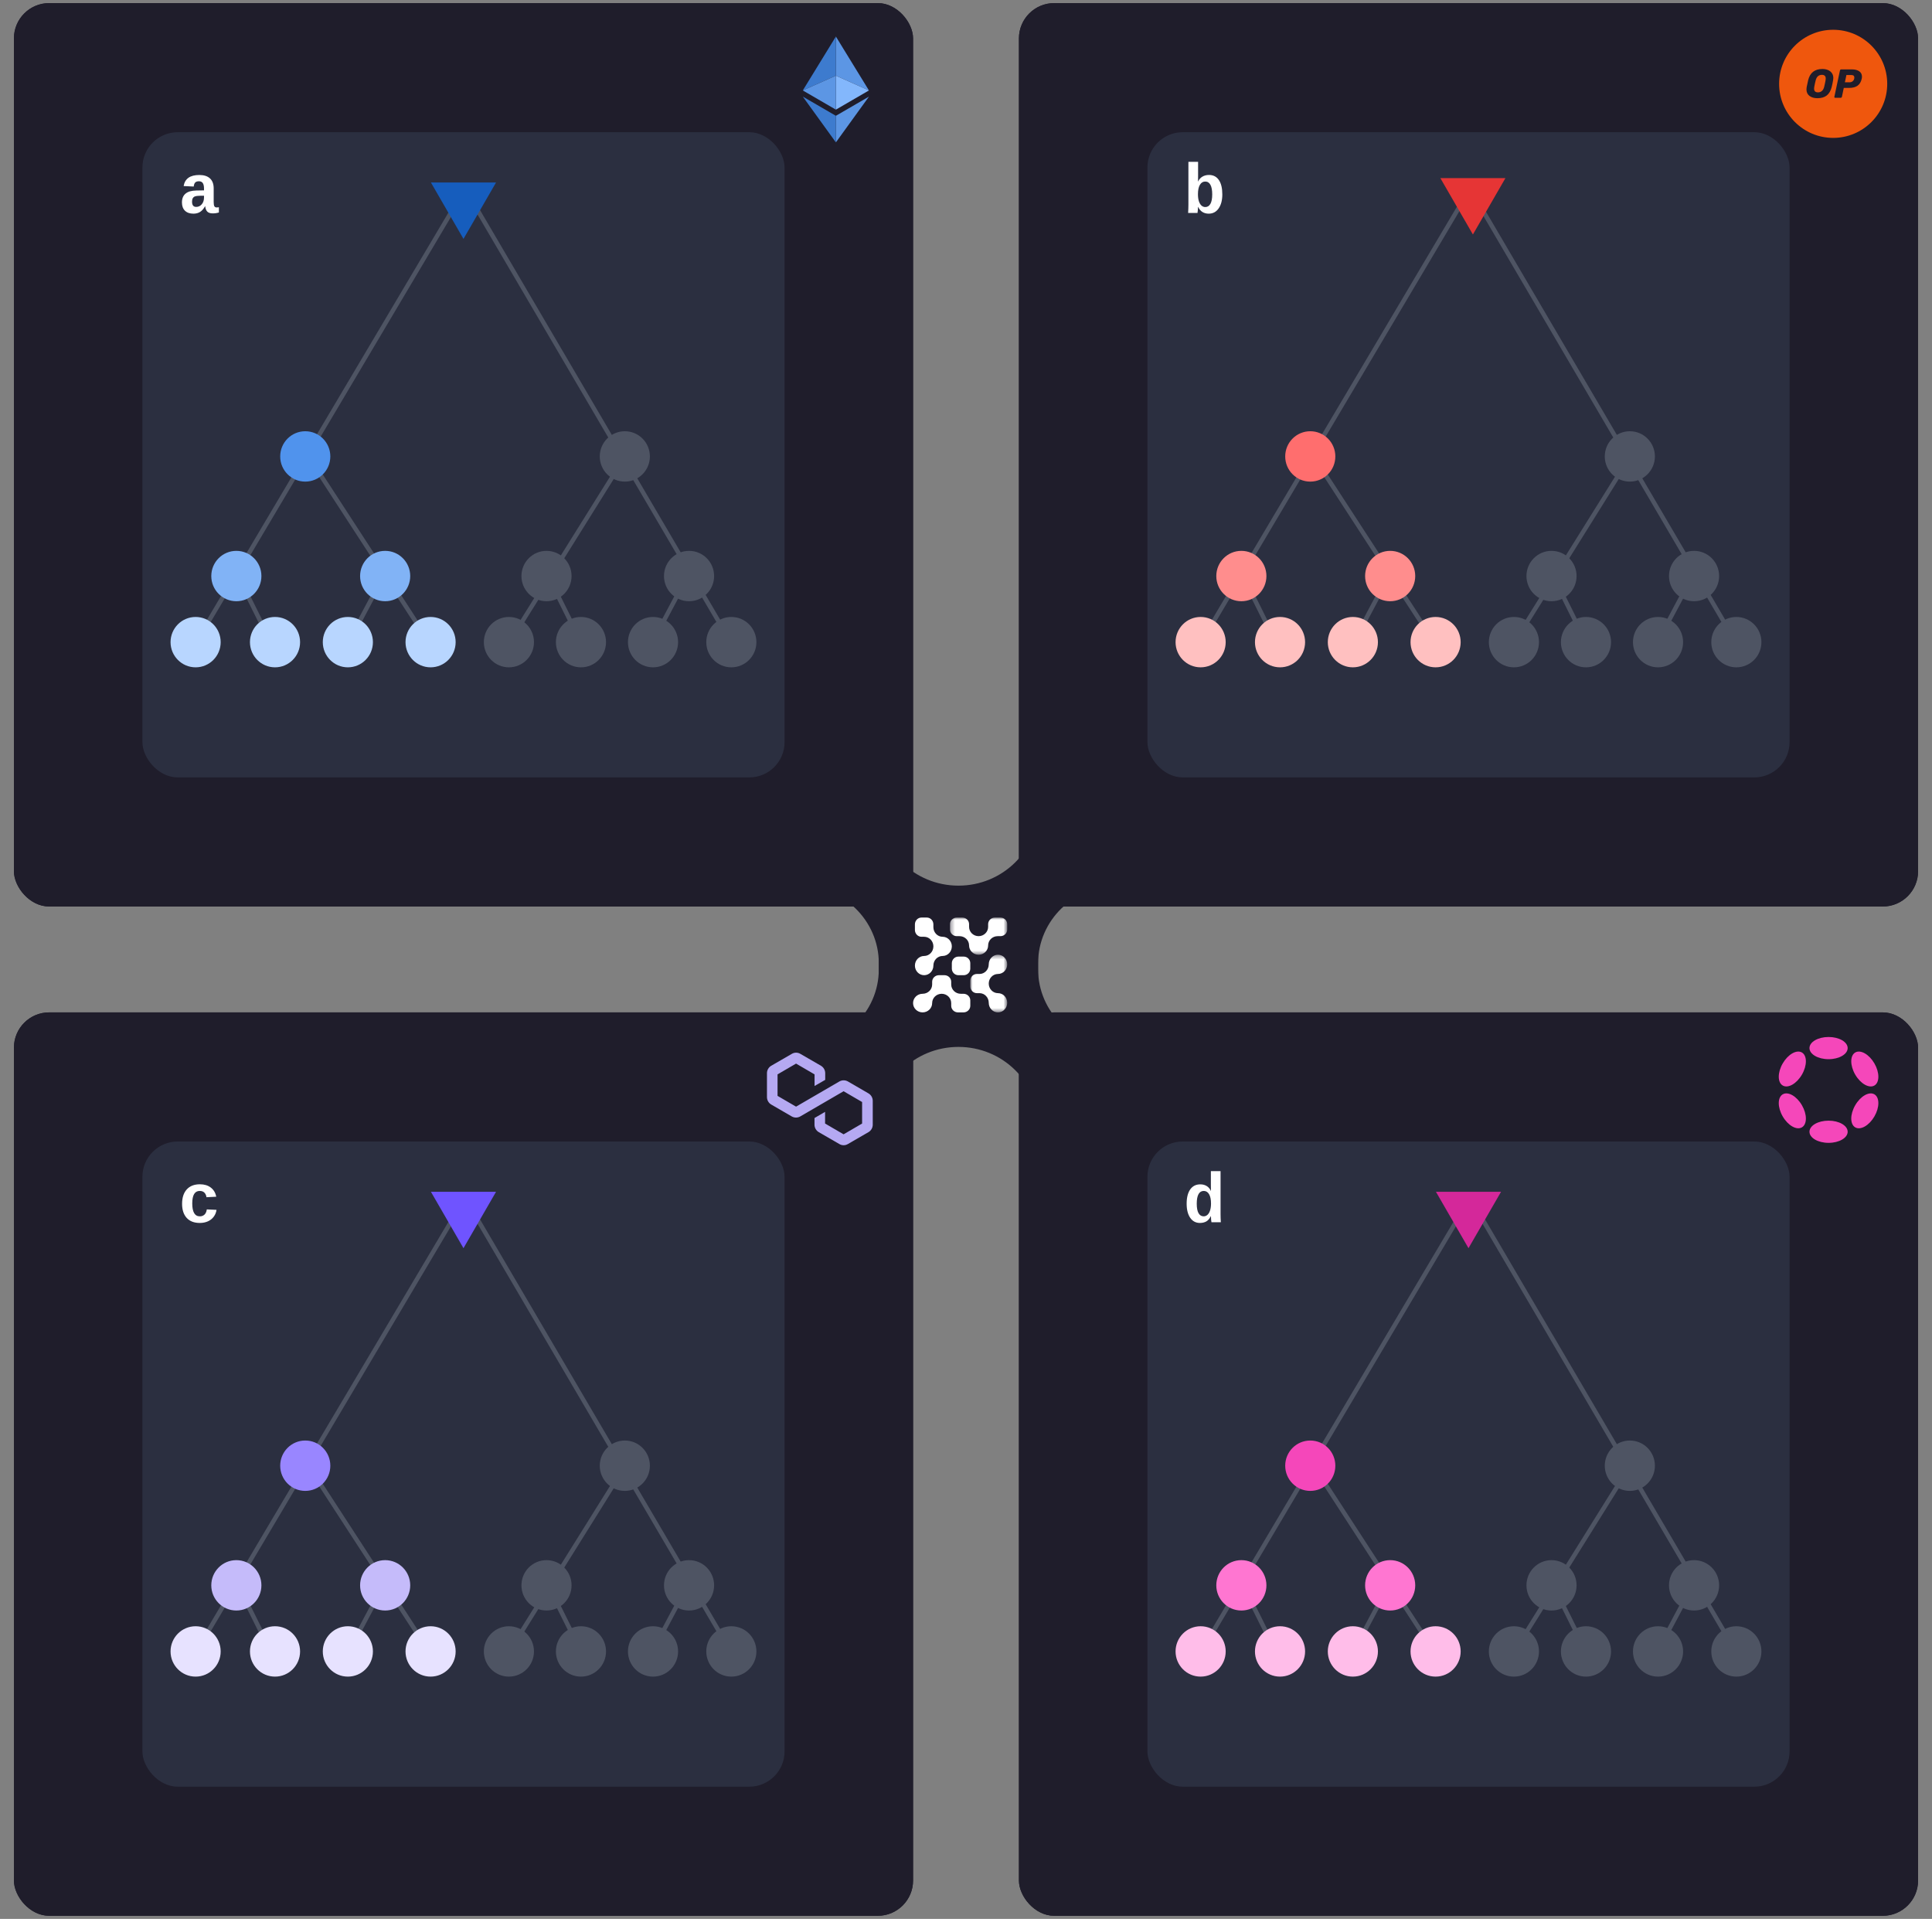 <svg width="438" height="435" viewBox="0 0 438 435" fill="none" xmlns="http://www.w3.org/2000/svg">
  <rect x="0" y="0" width="438" height="435" fill="#808080" stroke="none"/>
  <path fill-rule="evenodd" clip-rule="evenodd"
    d="M271.51 249.819V260.112C271.51 266.957 265.723 272.594 258.704 272.594H248.154C241.13 272.594 235.343 266.957 235.343 260.112V254.992C235.343 245.221 227.252 237.327 217.286 237.327C207.326 237.327 199.235 245.221 199.235 254.992C199.235 264.71 191.139 272.594 181.12 272.594C171.159 272.594 163.068 264.71 163.068 254.992C163.068 245.221 171.159 237.327 181.12 237.327C191.139 237.327 199.235 229.442 199.235 219.724V214.604C199.235 207.702 204.963 202.117 212.035 202.117H222.537C229.615 202.117 235.343 207.702 235.343 214.604V219.724C235.343 229.442 243.439 237.327 253.399 237.327H258.704C265.723 237.327 271.51 242.969 271.51 249.819Z"
    fill="#1F1D2B" />
  <path fill-rule="evenodd" clip-rule="evenodd"
    d="M163.069 188.275L163.069 177.982C163.069 171.138 168.855 165.5 175.874 165.5L186.424 165.5C193.449 165.5 199.235 171.138 199.235 177.982L199.235 183.103C199.235 192.873 207.326 200.768 217.292 200.768C227.252 200.768 235.343 192.873 235.343 183.103C235.343 173.384 243.439 165.5 253.459 165.5C263.419 165.5 271.51 173.384 271.51 183.103C271.51 192.873 263.419 200.768 253.459 200.768C243.439 200.768 235.343 208.652 235.343 218.37L235.343 223.49C235.343 230.392 229.615 235.978 222.543 235.978L212.041 235.978C204.963 235.978 199.235 230.392 199.235 223.49L199.235 218.37C199.235 208.652 191.139 200.768 181.179 200.768L175.874 200.768C168.855 200.768 163.069 195.125 163.069 188.275Z"
    fill="#1F1D2B" />
  <rect x="3.156" y="0.703" width="203.844" height="204.797" rx="8" fill="#1F1D2B" />
  <rect x="32.288" y="29.971" width="145.581" height="146.261" rx="8" fill="#2B2F40" />
  <path d="M97.972 146.639L69.917 103.468" stroke="#4E5463" />
  <path d="M189.5 8.28V17.151L196.998 20.502L189.5 8.28Z" fill="#F7F8F7" />
  <path d="M189.5 8.28L182 20.502L189.5 17.151V8.28Z" fill="white" />
  <path d="M189.5 26.251V32.279L197.003 21.898L189.5 26.251Z" fill="#F7F8F7" />
  <path d="M189.5 32.279V26.25L182 21.898L189.5 32.279Z" fill="white" />
  <path d="M189.5 24.856L196.998 20.502L189.5 17.153V24.856Z" fill="#E2E5EB" />
  <path d="M182 20.502L189.5 24.856V17.153L182 20.502Z" fill="#F7F8F7" />
  <path d="M61.75 146.283L53.582 129.87" stroke="#4E5463" />
  <path d="M78.442 146.639L86.61 131.297" stroke="#4E5463" />
  <path d="M43.638 146.996L105.43 42.814L166.512 146.996" stroke="#4E5463" />
  <ellipse cx="69.206" cy="103.468" rx="5.682" ry="5.709" fill="#5093ED" />
  <ellipse cx="141.654" cy="103.468" rx="5.682" ry="5.709" fill="#4E5463" />
  <ellipse cx="53.582" cy="130.584" rx="5.682" ry="5.709" fill="#81B3F6" />
  <ellipse cx="87.318" cy="130.584" rx="5.682" ry="5.709" fill="#81B3F6" />
  <ellipse cx="123.897" cy="130.584" rx="5.682" ry="5.709" fill="#4E5463" />
  <ellipse cx="156.214" cy="130.584" rx="5.682" ry="5.709" fill="#4E5463" />
  <ellipse cx="44.348" cy="145.569" rx="5.682" ry="5.709" fill="#B8D6FF" />
  <ellipse cx="62.348" cy="145.569" rx="5.682" ry="5.709" fill="#B8D6FF" />
  <ellipse cx="78.862" cy="145.569" rx="5.682" ry="5.709" fill="#B8D6FF" />
  <ellipse cx="97.617" cy="145.569" rx="5.682" ry="5.709" fill="#B8D6FF" />
  <ellipse cx="115.374" cy="145.569" rx="5.682" ry="5.709" fill="#4E5463" />
  <ellipse cx="131.709" cy="145.569" rx="5.682" ry="5.709" fill="#4E5463" />
  <ellipse cx="148.045" cy="145.569" rx="5.682" ry="5.709" fill="#4E5463" />
  <ellipse cx="165.801" cy="145.569" rx="5.682" ry="5.709" fill="#4E5463" />
  <path d="M115.02 146.282L141.299 104.181" stroke="#4E5463" />
  <path d="M132.242 146.639L124.074 130.227" stroke="#4E5463" />
  <path d="M147.336 146.639L155.504 131.297" stroke="#4E5463" />
  <path
    d="M43.851 48.436C43.033 48.436 42.395 48.214 41.937 47.772C41.478 47.324 41.249 46.696 41.249 45.889C41.249 45.014 41.52 44.35 42.062 43.897C42.608 43.438 43.423 43.201 44.507 43.186L46.249 43.154V42.725C46.249 42.188 46.158 41.782 45.976 41.506C45.793 41.23 45.499 41.092 45.093 41.092C44.713 41.092 44.431 41.188 44.249 41.381C44.072 41.569 43.963 41.871 43.921 42.287L41.632 42.178C41.913 40.506 43.098 39.67 45.187 39.67C46.239 39.67 47.043 39.928 47.601 40.444C48.163 40.959 48.444 41.717 48.444 42.717V45.779C48.444 46.254 48.496 46.582 48.601 46.764C48.71 46.941 48.89 47.029 49.14 47.029C49.306 47.029 49.468 47.014 49.624 46.983V48.17C49.494 48.201 49.377 48.23 49.273 48.256C49.168 48.282 49.064 48.303 48.96 48.319C48.856 48.334 48.744 48.347 48.624 48.358C48.509 48.368 48.374 48.373 48.218 48.373C47.666 48.373 47.257 48.238 46.991 47.967C46.731 47.696 46.575 47.298 46.523 46.772H46.476C46.148 47.36 45.773 47.785 45.351 48.045C44.934 48.306 44.434 48.436 43.851 48.436ZM46.249 44.365L45.202 44.381C44.733 44.392 44.392 44.441 44.179 44.529C43.97 44.613 43.812 44.751 43.702 44.944C43.593 45.131 43.538 45.389 43.538 45.717C43.538 46.509 43.851 46.904 44.476 46.904C44.981 46.904 45.403 46.707 45.741 46.311C46.08 45.91 46.249 45.404 46.249 44.795V44.365Z"
    fill="white" />
  <rect x="3.156" y="0.703" width="203.844" height="204.797" rx="8" fill="#1F1D2B" />
  <rect x="32.288" y="29.971" width="145.581" height="146.261" rx="8" fill="#2B2F40" />
  <path d="M97.972 146.639L69.917 103.468" stroke="#4E5463" />
  <path d="M189.5 8.28V17.151L196.998 20.502L189.5 8.28Z" fill="#5C96E4" />
  <path d="M189.5 8.28L182 20.502L189.5 17.151V8.28Z" fill="#3D7BCE" />
  <path d="M189.5 26.251V32.279L197.003 21.898L189.5 26.251Z" fill="#5C96E4" />
  <path d="M189.5 32.279V26.25L182 21.898L189.5 32.279Z" fill="#3D7BCE" />
  <path d="M189.5 24.856L196.998 20.502L189.5 17.153V24.856Z" fill="#83B7FC" />
  <path d="M182 20.502L189.5 24.856V17.153L182 20.502Z" fill="#5C96E4" />
  <path d="M61.75 146.283L53.582 129.87" stroke="#4E5463" />
  <path d="M78.442 146.639L86.61 131.297" stroke="#4E5463" />
  <path d="M43.638 146.996L105.43 42.814L166.512 146.996" stroke="#4E5463" />
  <ellipse cx="69.206" cy="103.468" rx="5.682" ry="5.709" fill="#5093ED" />
  <ellipse cx="141.654" cy="103.468" rx="5.682" ry="5.709" fill="#4E5463" />
  <ellipse cx="53.582" cy="130.584" rx="5.682" ry="5.709" fill="#81B3F6" />
  <ellipse cx="87.318" cy="130.584" rx="5.682" ry="5.709" fill="#81B3F6" />
  <ellipse cx="123.897" cy="130.584" rx="5.682" ry="5.709" fill="#4E5463" />
  <ellipse cx="156.214" cy="130.584" rx="5.682" ry="5.709" fill="#4E5463" />
  <ellipse cx="44.348" cy="145.569" rx="5.682" ry="5.709" fill="#B8D6FF" />
  <ellipse cx="62.348" cy="145.569" rx="5.682" ry="5.709" fill="#B8D6FF" />
  <ellipse cx="78.862" cy="145.569" rx="5.682" ry="5.709" fill="#B8D6FF" />
  <ellipse cx="97.617" cy="145.569" rx="5.682" ry="5.709" fill="#B8D6FF" />
  <ellipse cx="115.374" cy="145.569" rx="5.682" ry="5.709" fill="#4E5463" />
  <ellipse cx="131.709" cy="145.569" rx="5.682" ry="5.709" fill="#4E5463" />
  <ellipse cx="148.045" cy="145.569" rx="5.682" ry="5.709" fill="#4E5463" />
  <ellipse cx="165.801" cy="145.569" rx="5.682" ry="5.709" fill="#4E5463" />
  <path d="M115.02 146.282L141.299 104.181" stroke="#4E5463" />
  <path d="M132.242 146.639L124.074 130.227" stroke="#4E5463" />
  <path d="M147.336 146.639L155.504 131.297" stroke="#4E5463" />
  <path
    d="M43.851 48.436C43.033 48.436 42.395 48.214 41.937 47.772C41.478 47.324 41.249 46.696 41.249 45.889C41.249 45.014 41.52 44.35 42.062 43.897C42.608 43.438 43.423 43.201 44.507 43.186L46.249 43.154V42.725C46.249 42.188 46.158 41.782 45.976 41.506C45.793 41.23 45.499 41.092 45.093 41.092C44.713 41.092 44.431 41.188 44.249 41.381C44.072 41.569 43.963 41.871 43.921 42.287L41.632 42.178C41.913 40.506 43.098 39.67 45.187 39.67C46.239 39.67 47.043 39.928 47.601 40.444C48.163 40.959 48.444 41.717 48.444 42.717V45.779C48.444 46.254 48.496 46.582 48.601 46.764C48.71 46.941 48.89 47.029 49.14 47.029C49.306 47.029 49.468 47.014 49.624 46.983V48.17C49.494 48.201 49.377 48.23 49.273 48.256C49.168 48.282 49.064 48.303 48.96 48.319C48.856 48.334 48.744 48.347 48.624 48.358C48.509 48.368 48.374 48.373 48.218 48.373C47.666 48.373 47.257 48.238 46.991 47.967C46.731 47.696 46.575 47.298 46.523 46.772H46.476C46.148 47.36 45.773 47.785 45.351 48.045C44.934 48.306 44.434 48.436 43.851 48.436ZM46.249 44.365L45.202 44.381C44.733 44.392 44.392 44.441 44.179 44.529C43.97 44.613 43.812 44.751 43.702 44.944C43.593 45.131 43.538 45.389 43.538 45.717C43.538 46.509 43.851 46.904 44.476 46.904C44.981 46.904 45.403 46.707 45.741 46.311C46.08 45.91 46.249 45.404 46.249 44.795V44.365Z"
    fill="white" />
  <path d="M105.075 54.156L97.696 41.375L112.454 41.375L105.075 54.156Z" fill="#165DBD" />
  <rect x="231.104" y="1.187" width="203.74" height="203.529" rx="8" fill="white" />
  <rect x="231" y="0.703" width="203.844" height="204.797" rx="8" fill="#1F1D2B" />
  <rect x="260.131" y="29.971" width="145.581" height="146.261" rx="8" fill="#2B2F40" />
  <path d="M325.816 154.686L297.761 111.515" stroke="#4E5463" />
  <path d="M417.343 16.326V25.198L424.842 28.549L417.343 16.326Z" fill="#F7F8F7" />
  <path d="M417.343 16.326L409.844 28.549L417.343 25.198V16.326Z" fill="white" />
  <path d="M417.343 34.298V40.326L424.847 29.945L417.343 34.298Z" fill="#F7F8F7" />
  <path d="M417.343 40.326V34.297L409.844 29.945L417.343 40.326Z" fill="white" />
  <path d="M417.343 32.903L424.842 28.549L417.343 25.2V32.903Z" fill="#E2E5EB" />
  <path d="M409.844 28.549L417.343 32.903V25.2L409.844 28.549Z" fill="#F7F8F7" />
  <path d="M289.594 154.329L281.426 137.917" stroke="#4E5463" />
  <path d="M306.286 154.686L314.454 139.344" stroke="#4E5463" />
  <path d="M271.481 155.043L333.274 50.86L394.356 155.043" stroke="#4E5463" />
  <ellipse cx="297.05" cy="111.515" rx="5.682" ry="5.709" fill="#FF6E6E" />
  <ellipse cx="369.498" cy="111.515" rx="5.682" ry="5.709" fill="#4E5463" />
  <ellipse cx="281.426" cy="138.631" rx="5.682" ry="5.709" fill="#FF8D8D" />
  <ellipse cx="315.162" cy="138.631" rx="5.682" ry="5.709" fill="#FF8D8D" />
  <ellipse cx="351.741" cy="138.631" rx="5.682" ry="5.709" fill="#4E5463" />
  <ellipse cx="384.058" cy="138.631" rx="5.682" ry="5.709" fill="#4E5463" />
  <ellipse cx="272.192" cy="153.615" rx="5.682" ry="5.709" fill="#FFC0C0" />
  <ellipse cx="290.192" cy="153.616" rx="5.682" ry="5.709" fill="#FFC0C0" />
  <ellipse cx="306.706" cy="153.616" rx="5.682" ry="5.709" fill="#FFC0C0" />
  <ellipse cx="325.461" cy="153.616" rx="5.682" ry="5.709" fill="#FFC0C0" />
  <ellipse cx="343.218" cy="153.615" rx="5.682" ry="5.709" fill="#4E5463" />
  <ellipse cx="359.553" cy="153.615" rx="5.682" ry="5.709" fill="#4E5463" />
  <ellipse cx="375.889" cy="153.615" rx="5.682" ry="5.709" fill="#4E5463" />
  <ellipse cx="393.645" cy="153.615" rx="5.682" ry="5.709" fill="#4E5463" />
  <path d="M342.863 154.329L369.143 112.228" stroke="#4E5463" />
  <path d="M360.086 154.686L351.918 138.273" stroke="#4E5463" />
  <path d="M375.18 154.686L383.348 139.344" stroke="#4E5463" />
  <path
    d="M271.694 48.436C270.877 48.436 270.239 48.214 269.78 47.772C269.322 47.324 269.093 46.696 269.093 45.889C269.093 45.014 269.364 44.35 269.905 43.897C270.452 43.438 271.267 43.201 272.351 43.186L274.093 43.154V42.725C274.093 42.188 274.002 41.782 273.819 41.506C273.637 41.23 273.343 41.092 272.937 41.092C272.556 41.092 272.275 41.188 272.093 41.381C271.916 41.569 271.806 41.871 271.765 42.287L269.476 42.178C269.757 40.506 270.942 39.67 273.03 39.67C274.082 39.67 274.887 39.928 275.444 40.444C276.007 40.959 276.288 41.717 276.288 42.717V45.779C276.288 46.254 276.34 46.582 276.444 46.764C276.554 46.941 276.733 47.029 276.983 47.029C277.15 47.029 277.312 47.014 277.468 46.983V48.17C277.338 48.201 277.22 48.23 277.116 48.256C277.012 48.282 276.908 48.303 276.804 48.319C276.7 48.334 276.588 48.347 276.468 48.358C276.353 48.368 276.218 48.373 276.062 48.373C275.509 48.373 275.101 48.238 274.835 47.967C274.575 47.696 274.418 47.298 274.366 46.772H274.319C273.991 47.36 273.616 47.785 273.194 48.045C272.778 48.306 272.278 48.436 271.694 48.436ZM274.093 44.365L273.046 44.381C272.577 44.392 272.236 44.441 272.022 44.529C271.814 44.613 271.655 44.751 271.546 44.944C271.437 45.131 271.382 45.389 271.382 45.717C271.382 46.509 271.694 46.904 272.319 46.904C272.825 46.904 273.246 46.707 273.585 46.311C273.924 45.91 274.093 45.404 274.093 44.795V44.365Z"
    fill="white" />
  <rect x="231" y="0.703" width="203.844" height="204.797" rx="8" fill="#1F1D2B" />
  <rect x="260.131" y="29.971" width="145.581" height="146.261" rx="8" fill="#2B2F40" />
  <path fill-rule="evenodd" clip-rule="evenodd"
    d="M415.594 31.26C422.362 31.26 427.849 25.773 427.849 19.005C427.849 12.237 422.362 6.75 415.594 6.75C408.826 6.75 403.339 12.237 403.339 19.005C403.339 25.773 408.826 31.26 415.594 31.26ZM412.022 22.262C411.292 22.262 410.694 22.09 410.228 21.747C409.768 21.398 409.538 20.901 409.538 20.257C409.538 20.122 409.554 19.956 409.584 19.76C409.664 19.319 409.778 18.788 409.925 18.169C410.342 16.483 411.418 15.639 413.153 15.639C413.625 15.639 414.048 15.719 414.422 15.879C414.797 16.032 415.091 16.265 415.306 16.578C415.52 16.884 415.627 17.252 415.627 17.681C415.627 17.81 415.612 17.973 415.581 18.169C415.489 18.715 415.379 19.245 415.25 19.76C415.036 20.6 414.665 21.229 414.137 21.646C413.61 22.057 412.905 22.262 412.022 22.262ZM412.151 20.938C412.494 20.938 412.785 20.836 413.024 20.634C413.27 20.432 413.444 20.122 413.549 19.705C413.69 19.129 413.797 18.626 413.871 18.197C413.895 18.068 413.907 17.936 413.907 17.801C413.907 17.243 413.616 16.964 413.034 16.964C412.69 16.964 412.396 17.065 412.151 17.268C411.911 17.47 411.74 17.78 411.636 18.197C411.525 18.607 411.415 19.11 411.304 19.705C411.28 19.828 411.268 19.956 411.268 20.091C411.268 20.655 411.562 20.938 412.151 20.938ZM415.893 22.106C415.93 22.149 415.982 22.17 416.05 22.17H417.301C417.362 22.17 417.42 22.149 417.475 22.106C417.531 22.063 417.564 22.008 417.577 21.94L418 19.926H419.241C420.045 19.926 420.676 19.757 421.136 19.42C421.602 19.083 421.912 18.561 422.065 17.856C422.102 17.691 422.12 17.531 422.12 17.378C422.12 16.844 421.912 16.437 421.495 16.155C421.084 15.873 420.538 15.732 419.858 15.732H417.411C417.35 15.732 417.291 15.753 417.236 15.796C417.181 15.839 417.147 15.894 417.135 15.961L415.866 21.94C415.854 22.002 415.863 22.057 415.893 22.106ZM419.977 18.445C419.787 18.586 419.563 18.657 419.306 18.657H418.248L418.598 17.01H419.701C419.953 17.01 420.131 17.059 420.235 17.157C420.339 17.249 420.391 17.384 420.391 17.562C420.391 17.642 420.382 17.734 420.364 17.838C420.302 18.102 420.173 18.304 419.977 18.445Z"
    fill="#EF570D" />
  <path d="M325.816 146.639L297.761 103.468" stroke="#4E5463" />
  <path d="M289.594 146.283L281.426 129.87" stroke="#4E5463" />
  <path d="M306.286 146.639L314.454 131.297" stroke="#4E5463" />
  <path d="M271.481 146.996L333.274 42.814L394.356 146.996" stroke="#4E5463" />
  <ellipse cx="297.05" cy="103.468" rx="5.682" ry="5.709" fill="#FF6E6E" />
  <ellipse cx="369.498" cy="103.468" rx="5.682" ry="5.709" fill="#4E5463" />
  <ellipse cx="281.426" cy="130.584" rx="5.682" ry="5.709" fill="#FF8D8D" />
  <ellipse cx="315.162" cy="130.584" rx="5.682" ry="5.709" fill="#FF8D8D" />
  <ellipse cx="351.741" cy="130.584" rx="5.682" ry="5.709" fill="#4E5463" />
  <ellipse cx="384.058" cy="130.584" rx="5.682" ry="5.709" fill="#4E5463" />
  <ellipse cx="272.192" cy="145.569" rx="5.682" ry="5.709" fill="#FFC0C0" />
  <ellipse cx="290.192" cy="145.569" rx="5.682" ry="5.709" fill="#FFC0C0" />
  <ellipse cx="306.706" cy="145.569" rx="5.682" ry="5.709" fill="#FFC0C0" />
  <ellipse cx="325.461" cy="145.569" rx="5.682" ry="5.709" fill="#FFC0C0" />
  <ellipse cx="343.218" cy="145.569" rx="5.682" ry="5.709" fill="#4E5463" />
  <ellipse cx="359.553" cy="145.569" rx="5.682" ry="5.709" fill="#4E5463" />
  <ellipse cx="375.889" cy="145.569" rx="5.682" ry="5.709" fill="#4E5463" />
  <ellipse cx="393.645" cy="145.569" rx="5.682" ry="5.709" fill="#4E5463" />
  <path d="M342.863 146.282L369.143 104.181" stroke="#4E5463" />
  <path d="M360.086 146.639L351.918 130.227" stroke="#4E5463" />
  <path d="M375.18 146.639L383.348 131.297" stroke="#4E5463" />
  <path
    d="M269.358 48.279C269.4 47.571 269.421 46.957 269.421 46.436V36.686H271.616V39.764L271.601 41.154H271.616C271.83 40.681 272.15 40.313 272.577 40.053C273.009 39.793 273.515 39.662 274.093 39.662C275.062 39.662 275.806 40.045 276.327 40.811C276.848 41.576 277.108 42.66 277.108 44.061C277.108 45.384 276.832 46.444 276.28 47.24C275.728 48.037 274.976 48.436 274.022 48.436C273.481 48.436 273.004 48.308 272.593 48.053C272.187 47.793 271.866 47.41 271.632 46.904H271.601C271.601 47.076 271.588 47.316 271.562 47.623C271.541 47.925 271.515 48.144 271.483 48.279H269.358ZM271.585 44.006C271.585 44.631 271.653 45.16 271.788 45.592C271.929 46.024 272.124 46.358 272.374 46.592C272.629 46.821 272.921 46.936 273.249 46.936C273.749 46.936 274.134 46.696 274.405 46.217C274.681 45.738 274.819 45.019 274.819 44.061C274.819 43.108 274.684 42.386 274.413 41.897C274.147 41.402 273.754 41.154 273.233 41.154C272.723 41.154 272.319 41.404 272.022 41.904C271.731 42.404 271.585 43.105 271.585 44.006Z"
    fill="white" />
  <path d="M333.919 53.156L326.54 40.375L341.297 40.375L333.919 53.156Z" fill="#E63535" />
  <rect x="3.156" y="230.134" width="203.74" height="203.529" rx="8" fill="white" />
  <rect x="3.156" y="229.5" width="203.844" height="204.797" rx="8" fill="#1F1D2B" />
  <rect x="32.288" y="258.768" width="145.581" height="146.261" rx="8" fill="#2B2F40" />
  <path d="M97.972 383.483L69.917 340.311" stroke="#4E5463" />
  <path d="M189.5 245.123V253.995L196.998 257.346L189.5 245.123Z" fill="#F7F8F7" />
  <path d="M189.5 245.123L182 257.346L189.5 253.995V245.123Z" fill="white" />
  <path d="M189.5 263.095V269.123L197.003 258.742L189.5 263.095Z" fill="#F7F8F7" />
  <path d="M189.5 269.123V263.094L182 258.742L189.5 269.123Z" fill="white" />
  <path d="M189.5 261.7L196.998 257.346L189.5 253.997V261.7Z" fill="#E2E5EB" />
  <path d="M182 257.346L189.5 261.7V253.997L182 257.346Z" fill="#F7F8F7" />
  <path d="M61.75 383.126L53.582 366.714" stroke="#4E5463" />
  <path d="M78.442 383.483L86.61 368.141" stroke="#4E5463" />
  <path d="M43.638 383.84L105.43 279.657L166.512 383.84" stroke="#4E5463" />
  <ellipse cx="69.206" cy="340.312" rx="5.682" ry="5.709" fill="#9986FF" />
  <ellipse cx="141.654" cy="340.312" rx="5.682" ry="5.709" fill="#4E5463" />
  <ellipse cx="53.582" cy="367.427" rx="5.682" ry="5.709" fill="#C5BBFA" />
  <ellipse cx="87.318" cy="367.427" rx="5.682" ry="5.709" fill="#C5BBFA" />
  <ellipse cx="123.897" cy="367.427" rx="5.682" ry="5.709" fill="#4E5463" />
  <ellipse cx="156.214" cy="367.427" rx="5.682" ry="5.709" fill="#4E5463" />
  <ellipse cx="44.348" cy="382.412" rx="5.682" ry="5.709" fill="#E7E2FF" />
  <ellipse cx="62.348" cy="382.412" rx="5.682" ry="5.709" fill="#E7E2FF" />
  <ellipse cx="78.862" cy="382.412" rx="5.682" ry="5.709" fill="#E7E2FF" />
  <ellipse cx="97.617" cy="382.412" rx="5.682" ry="5.709" fill="#E7E2FF" />
  <ellipse cx="115.374" cy="382.412" rx="5.682" ry="5.709" fill="#4E5463" />
  <ellipse cx="131.709" cy="382.412" rx="5.682" ry="5.709" fill="#4E5463" />
  <ellipse cx="148.045" cy="382.412" rx="5.682" ry="5.709" fill="#4E5463" />
  <ellipse cx="165.801" cy="382.412" rx="5.682" ry="5.709" fill="#4E5463" />
  <path d="M115.02 383.126L141.299 341.025" stroke="#4E5463" />
  <path d="M132.242 383.483L124.074 367.07" stroke="#4E5463" />
  <path d="M147.336 383.483L155.504 368.141" stroke="#4E5463" />
  <path
    d="M43.851 277.233C43.033 277.233 42.395 277.011 41.937 276.569C41.478 276.121 41.249 275.493 41.249 274.686C41.249 273.811 41.52 273.147 42.062 272.694C42.608 272.235 43.423 271.998 44.507 271.983L46.249 271.951V271.522C46.249 270.985 46.158 270.579 45.976 270.303C45.793 270.027 45.499 269.889 45.093 269.889C44.713 269.889 44.431 269.985 44.249 270.178C44.072 270.365 43.963 270.668 43.921 271.084L41.632 270.975C41.913 269.303 43.098 268.467 45.187 268.467C46.239 268.467 47.043 268.725 47.601 269.24C48.163 269.756 48.444 270.514 48.444 271.514V274.576C48.444 275.05 48.496 275.378 48.601 275.561C48.71 275.738 48.89 275.826 49.14 275.826C49.306 275.826 49.468 275.811 49.624 275.78V276.967C49.494 276.998 49.377 277.027 49.273 277.053C49.168 277.079 49.064 277.1 48.96 277.115C48.856 277.131 48.744 277.144 48.624 277.155C48.509 277.165 48.374 277.17 48.218 277.17C47.666 277.17 47.257 277.035 46.991 276.764C46.731 276.493 46.575 276.095 46.523 275.569H46.476C46.148 276.157 45.773 276.582 45.351 276.842C44.934 277.102 44.434 277.233 43.851 277.233ZM46.249 273.162L45.202 273.178C44.733 273.188 44.392 273.238 44.179 273.326C43.97 273.41 43.812 273.548 43.702 273.74C43.593 273.928 43.538 274.186 43.538 274.514C43.538 275.306 43.851 275.701 44.476 275.701C44.981 275.701 45.403 275.503 45.741 275.108C46.08 274.707 46.249 274.201 46.249 273.592V273.162Z"
    fill="white" />
  <rect x="3.156" y="229.5" width="203.844" height="204.797" rx="8" fill="#1F1D2B" />
  <path
    d="M197.859 249.543V254.969C197.857 255.307 197.767 255.64 197.599 255.933C197.431 256.226 197.19 256.471 196.9 256.642L192.216 259.35C191.926 259.523 191.594 259.615 191.256 259.615C190.919 259.615 190.587 259.523 190.297 259.35L185.613 256.642C185.323 256.471 185.082 256.226 184.914 255.933C184.745 255.64 184.656 255.307 184.654 254.969V253.446L187.052 252.049V254.696L191.249 257.141L195.446 254.696V249.819L191.249 247.375L181.417 253.091C181.124 253.256 180.793 253.343 180.457 253.343C180.121 253.343 179.791 253.256 179.498 253.091L174.814 250.372C174.528 250.198 174.292 249.952 174.128 249.66C173.964 249.367 173.877 249.037 173.877 248.701V243.275C173.879 242.936 173.969 242.604 174.137 242.311C174.305 242.017 174.546 241.773 174.837 241.601L179.521 238.894C179.811 238.722 180.142 238.631 180.48 238.631C180.817 238.631 181.148 238.722 181.439 238.894L186.123 241.601C186.413 241.773 186.654 242.017 186.823 242.311C186.991 242.604 187.08 242.936 187.082 243.275V244.797L184.669 246.185V243.553L180.472 241.109L176.276 243.553V248.424L180.472 250.868L190.305 245.153C190.597 244.987 190.928 244.9 191.264 244.9C191.6 244.9 191.93 244.987 192.223 245.153L196.907 247.872C197.196 248.044 197.435 248.289 197.602 248.582C197.769 248.874 197.857 249.206 197.859 249.543Z"
    fill="#B5A9F2" />
  <rect x="32.288" y="258.768" width="145.581" height="146.261" rx="8" fill="#2B2F40" />
  <path d="M97.972 375.436L69.917 332.265" stroke="#4E5463" />
  <path d="M61.75 375.079L53.582 358.667" stroke="#4E5463" />
  <path d="M78.442 375.436L86.61 360.094" stroke="#4E5463" />
  <path d="M43.638 375.793L105.43 271.611L166.512 375.793" stroke="#4E5463" />
  <ellipse cx="69.206" cy="332.265" rx="5.682" ry="5.709" fill="#9986FF" />
  <ellipse cx="141.654" cy="332.265" rx="5.682" ry="5.709" fill="#4E5463" />
  <ellipse cx="53.582" cy="359.381" rx="5.682" ry="5.709" fill="#C5BBFA" />
  <ellipse cx="87.318" cy="359.381" rx="5.682" ry="5.709" fill="#C5BBFA" />
  <ellipse cx="123.897" cy="359.381" rx="5.682" ry="5.709" fill="#4E5463" />
  <ellipse cx="156.214" cy="359.381" rx="5.682" ry="5.709" fill="#4E5463" />
  <ellipse cx="44.348" cy="374.366" rx="5.682" ry="5.709" fill="#E7E2FF" />
  <ellipse cx="62.348" cy="374.366" rx="5.682" ry="5.709" fill="#E7E2FF" />
  <ellipse cx="78.862" cy="374.366" rx="5.682" ry="5.709" fill="#E7E2FF" />
  <ellipse cx="97.617" cy="374.366" rx="5.682" ry="5.709" fill="#E7E2FF" />
  <ellipse cx="115.374" cy="374.366" rx="5.682" ry="5.709" fill="#4E5463" />
  <ellipse cx="131.709" cy="374.366" rx="5.682" ry="5.709" fill="#4E5463" />
  <ellipse cx="148.045" cy="374.366" rx="5.682" ry="5.709" fill="#4E5463" />
  <ellipse cx="165.801" cy="374.366" rx="5.682" ry="5.709" fill="#4E5463" />
  <path d="M115.02 375.079L141.299 332.978" stroke="#4E5463" />
  <path d="M132.242 375.436L124.074 359.024" stroke="#4E5463" />
  <path d="M147.336 375.436L155.504 360.094" stroke="#4E5463" />
  <path
    d="M45.296 277.233C44.015 277.233 43.025 276.852 42.327 276.092C41.629 275.326 41.28 274.261 41.28 272.897C41.28 271.501 41.632 270.415 42.335 269.639C43.038 268.858 44.035 268.467 45.327 268.467C46.322 268.467 47.145 268.717 47.796 269.217C48.447 269.717 48.856 270.407 49.023 271.287L46.812 271.397C46.749 270.964 46.593 270.621 46.343 270.365C46.093 270.105 45.739 269.975 45.28 269.975C44.15 269.975 43.585 270.92 43.585 272.811C43.585 274.759 44.16 275.733 45.312 275.733C45.728 275.733 46.077 275.602 46.358 275.342C46.64 275.076 46.814 274.683 46.882 274.162L49.085 274.264C49.007 274.842 48.798 275.358 48.46 275.811C48.127 276.264 47.687 276.615 47.14 276.865C46.593 277.11 45.978 277.233 45.296 277.233Z"
    fill="white" />
  <path d="M105.075 282.953L97.696 270.172L112.454 270.172L105.075 282.953Z" fill="#6F54FF" />
  <rect x="231" y="229.5" width="203.844" height="204.797" rx="8" fill="#1F1D2B" />
  <rect x="260.131" y="258.768" width="145.581" height="146.261" rx="8" fill="#2B2F40" />
  <path d="M325.816 383.483L297.761 340.311" stroke="#4E5463" />
  <path d="M417.343 245.123V253.995L424.842 257.346L417.343 245.123Z" fill="#F7F8F7" />
  <path d="M417.343 245.123L409.844 257.346L417.343 253.995V245.123Z" fill="white" />
  <path d="M417.343 263.095V269.123L424.847 258.742L417.343 263.095Z" fill="#F7F8F7" />
  <path d="M417.343 269.123V263.094L409.844 258.742L417.343 269.123Z" fill="white" />
  <path d="M417.343 261.7L424.842 257.346L417.343 253.997V261.7Z" fill="#E2E5EB" />
  <path d="M409.844 257.346L417.343 261.7V253.997L409.844 257.346Z" fill="#F7F8F7" />
  <path d="M289.594 383.126L281.426 366.714" stroke="#4E5463" />
  <path d="M306.286 383.483L314.454 368.141" stroke="#4E5463" />
  <path d="M271.481 383.84L333.274 279.657L394.356 383.84" stroke="#4E5463" />
  <ellipse cx="297.05" cy="340.312" rx="5.682" ry="5.709" fill="#F547BA" />
  <ellipse cx="369.498" cy="340.312" rx="5.682" ry="5.709" fill="#4E5463" />
  <ellipse cx="281.426" cy="367.427" rx="5.682" ry="5.709" fill="#FF76D1" />
  <ellipse cx="315.162" cy="367.427" rx="5.682" ry="5.709" fill="#FF76D1" />
  <ellipse cx="351.741" cy="367.427" rx="5.682" ry="5.709" fill="#4E5463" />
  <ellipse cx="384.058" cy="367.427" rx="5.682" ry="5.709" fill="#4E5463" />
  <ellipse cx="272.192" cy="382.412" rx="5.682" ry="5.709" fill="#FFBDE9" />
  <ellipse cx="290.192" cy="382.412" rx="5.682" ry="5.709" fill="#FFBDE9" />
  <ellipse cx="306.706" cy="382.412" rx="5.682" ry="5.709" fill="#FFBDE9" />
  <ellipse cx="325.461" cy="382.412" rx="5.682" ry="5.709" fill="#FFBDE9" />
  <ellipse cx="343.218" cy="382.412" rx="5.682" ry="5.709" fill="#4E5463" />
  <ellipse cx="359.553" cy="382.412" rx="5.682" ry="5.709" fill="#4E5463" />
  <ellipse cx="375.889" cy="382.412" rx="5.682" ry="5.709" fill="#4E5463" />
  <ellipse cx="393.645" cy="382.412" rx="5.682" ry="5.709" fill="#4E5463" />
  <path d="M342.863 383.126L369.143 341.025" stroke="#4E5463" />
  <path d="M360.086 383.483L351.918 367.07" stroke="#4E5463" />
  <path d="M375.18 383.483L383.348 368.141" stroke="#4E5463" />
  <path
    d="M271.694 277.233C270.877 277.233 270.239 277.011 269.78 276.569C269.322 276.121 269.093 275.493 269.093 274.686C269.093 273.811 269.364 273.147 269.905 272.694C270.452 272.235 271.267 271.998 272.351 271.983L274.093 271.951V271.522C274.093 270.985 274.002 270.579 273.819 270.303C273.637 270.027 273.343 269.889 272.937 269.889C272.556 269.889 272.275 269.985 272.093 270.178C271.916 270.365 271.806 270.668 271.765 271.084L269.476 270.975C269.757 269.303 270.942 268.467 273.03 268.467C274.082 268.467 274.887 268.725 275.444 269.24C276.007 269.756 276.288 270.514 276.288 271.514V274.576C276.288 275.05 276.34 275.378 276.444 275.561C276.554 275.738 276.733 275.826 276.983 275.826C277.15 275.826 277.312 275.811 277.468 275.78V276.967C277.338 276.998 277.22 277.027 277.116 277.053C277.012 277.079 276.908 277.1 276.804 277.115C276.7 277.131 276.588 277.144 276.468 277.155C276.353 277.165 276.218 277.17 276.062 277.17C275.509 277.17 275.101 277.035 274.835 276.764C274.575 276.493 274.418 276.095 274.366 275.569H274.319C273.991 276.157 273.616 276.582 273.194 276.842C272.778 277.102 272.278 277.233 271.694 277.233ZM274.093 273.162L273.046 273.178C272.577 273.188 272.236 273.238 272.022 273.326C271.814 273.41 271.655 273.548 271.546 273.74C271.437 273.928 271.382 274.186 271.382 274.514C271.382 275.306 271.694 275.701 272.319 275.701C272.825 275.701 273.246 275.503 273.585 275.108C273.924 274.707 274.093 274.201 274.093 273.592V273.162Z"
    fill="white" />
  <rect x="231" y="229.5" width="203.844" height="204.797" rx="8" fill="#1F1D2B" />
  <rect x="260.131" y="258.768" width="145.581" height="146.261" rx="8" fill="#2B2F40" />
  <path d="M325.816 375.436L297.761 332.265" stroke="#4E5463" />
  <path d="M289.594 375.079L281.426 358.667" stroke="#4E5463" />
  <path d="M306.286 375.436L314.454 360.094" stroke="#4E5463" />
  <path d="M271.481 375.793L333.274 271.611L394.356 375.793" stroke="#4E5463" />
  <ellipse cx="297.05" cy="332.265" rx="5.682" ry="5.709" fill="#F547BA" />
  <ellipse cx="369.498" cy="332.265" rx="5.682" ry="5.709" fill="#4E5463" />
  <ellipse cx="281.426" cy="359.381" rx="5.682" ry="5.709" fill="#FF76D1" />
  <ellipse cx="315.162" cy="359.381" rx="5.682" ry="5.709" fill="#FF76D1" />
  <ellipse cx="351.741" cy="359.381" rx="5.682" ry="5.709" fill="#4E5463" />
  <ellipse cx="384.058" cy="359.381" rx="5.682" ry="5.709" fill="#4E5463" />
  <ellipse cx="272.192" cy="374.366" rx="5.682" ry="5.709" fill="#FFBDE9" />
  <ellipse cx="290.192" cy="374.366" rx="5.682" ry="5.709" fill="#FFBDE9" />
  <ellipse cx="306.706" cy="374.366" rx="5.682" ry="5.709" fill="#FFBDE9" />
  <ellipse cx="325.461" cy="374.366" rx="5.682" ry="5.709" fill="#FFBDE9" />
  <ellipse cx="343.218" cy="374.366" rx="5.682" ry="5.709" fill="#4E5463" />
  <ellipse cx="359.553" cy="374.366" rx="5.682" ry="5.709" fill="#4E5463" />
  <ellipse cx="375.889" cy="374.366" rx="5.682" ry="5.709" fill="#4E5463" />
  <ellipse cx="393.645" cy="374.366" rx="5.682" ry="5.709" fill="#4E5463" />
  <path d="M342.863 375.079L369.143 332.978" stroke="#4E5463" />
  <path d="M360.086 375.436L351.918 359.024" stroke="#4E5463" />
  <path d="M375.18 375.436L383.348 360.094" stroke="#4E5463" />
  <path
    d="M274.647 277.076C274.627 276.998 274.601 276.803 274.569 276.49C274.543 276.173 274.53 275.91 274.53 275.701H274.499C274.223 276.259 273.882 276.655 273.476 276.889C273.069 277.118 272.588 277.233 272.03 277.233C271.098 277.233 270.364 276.842 269.827 276.061C269.291 275.28 269.022 274.214 269.022 272.865C269.022 271.485 269.291 270.41 269.827 269.639C270.369 268.868 271.132 268.483 272.116 268.483C272.674 268.483 273.158 268.61 273.569 268.865C273.981 269.115 274.296 269.485 274.515 269.975H274.53L274.515 268.584V265.483H276.71V275.233C276.71 275.753 276.731 276.368 276.772 277.076H274.647ZM274.546 272.811C274.546 271.91 274.4 271.212 274.108 270.717C273.817 270.222 273.413 269.975 272.897 269.975C272.377 269.975 271.981 270.22 271.71 270.709C271.444 271.194 271.312 271.912 271.312 272.865C271.312 273.824 271.447 274.543 271.718 275.022C271.994 275.496 272.382 275.733 272.882 275.733C273.205 275.733 273.494 275.618 273.749 275.389C274.004 275.155 274.2 274.821 274.335 274.389C274.476 273.957 274.546 273.431 274.546 272.811Z"
    fill="white" />
  <path d="M332.919 282.953L325.54 270.172L340.297 270.172L332.919 282.953Z" fill="#D4289A" />
  <path
    d="M414.551 240.11C416.943 240.11 418.881 238.983 418.881 237.593C418.881 236.203 416.943 235.076 414.551 235.076C412.16 235.076 410.221 236.203 410.221 237.593C410.221 238.983 412.16 240.11 414.551 240.11Z"
    fill="#F547BA" />
  <path
    d="M414.551 259.076C416.943 259.076 418.881 257.949 418.881 256.559C418.881 255.169 416.943 254.042 414.551 254.042C412.16 254.042 410.221 255.169 410.221 256.559C410.221 257.949 412.16 259.076 414.551 259.076Z"
    fill="#F547BA" />
  <path
    d="M408.518 243.594C409.714 241.525 409.706 239.283 408.5 238.587C407.295 237.892 405.349 239.006 404.153 241.076C402.957 243.146 402.965 245.387 404.17 246.083C405.376 246.779 407.322 245.664 408.518 243.594Z"
    fill="#F547BA" />
  <path
    d="M424.949 253.077C426.145 251.007 426.138 248.765 424.934 248.07C423.729 247.375 421.783 248.489 420.588 250.559C419.392 252.629 419.399 254.871 420.603 255.566C421.808 256.261 423.754 255.146 424.949 253.077Z"
    fill="#F547BA" />
  <path
    d="M408.5 255.565C409.706 254.87 409.714 252.628 408.518 250.558C407.322 248.488 405.376 247.374 404.17 248.069C402.965 248.765 402.957 251.007 404.153 253.076C405.349 255.146 407.295 256.261 408.5 255.565Z"
    fill="#F547BA" />
  <path
    d="M424.934 246.084C426.138 245.389 426.145 243.147 424.949 241.077C423.754 239.007 421.808 237.893 420.603 238.588C419.399 239.283 419.392 241.525 420.587 243.594C421.783 245.664 423.729 246.779 424.934 246.084Z"
    fill="#F547BA" />
  <path fill-rule="evenodd" clip-rule="evenodd"
    d="M215.787 218.348V219.575C215.787 220.396 216.455 221.069 217.271 221.069H218.488C219.304 221.069 219.972 220.396 219.972 219.575V218.348C219.972 217.526 219.304 216.853 218.488 216.853H217.271C216.455 216.853 215.787 217.526 215.787 218.348Z"
    fill="white" />
  <path fill-rule="evenodd" clip-rule="evenodd"
    d="M215.788 214.535C215.788 215.735 214.851 216.711 213.697 216.711C212.543 216.711 211.606 217.686 211.606 218.893C211.606 220.093 210.669 221.069 209.508 221.069C208.355 221.069 207.418 220.093 207.418 218.893C207.418 217.686 208.355 216.711 209.508 216.711C210.669 216.711 211.606 215.735 211.606 214.535C211.606 213.334 210.669 212.359 209.508 212.359H208.9C208.087 212.359 207.418 211.662 207.418 210.816V209.544C207.418 208.698 208.087 208.001 208.9 208.001H210.123C210.936 208.001 211.606 208.698 211.606 209.544V210.183C211.606 211.384 212.543 212.359 213.697 212.359C214.851 212.359 215.788 213.334 215.788 214.535Z"
    fill="white" />
  <path fill-rule="evenodd" clip-rule="evenodd"
    d="M219.973 226.775V228.007C219.973 228.826 219.281 229.5 218.441 229.5H217.179C216.338 229.5 215.646 228.826 215.646 228.007V227.394C215.646 226.225 214.678 225.281 213.486 225.281C212.295 225.281 211.327 226.225 211.327 227.394C211.327 228.557 210.358 229.5 209.159 229.5C207.968 229.5 207 228.557 207 227.394C207 226.225 207.968 225.281 209.159 225.281C210.358 225.281 211.327 224.338 211.327 223.175V222.563C211.327 221.737 212.012 221.069 212.858 221.069H214.114C214.961 221.069 215.646 221.737 215.646 222.563V223.175C215.646 224.338 216.615 225.281 217.806 225.281H218.441C219.281 225.281 219.973 225.956 219.973 226.775Z"
    fill="white" />
  <mask id="mask0_1014_82499" style="mask-type:alpha" maskUnits="userSpaceOnUse" x="219" y="216"
    width="10" height="14">
    <path d="M219.975 216.431H228.345V229.5H219.975V216.431Z" fill="white" />
  </mask>
  <g mask="url(#mask0_1014_82499)">
    <path fill-rule="evenodd" clip-rule="evenodd"
      d="M228.344 227.324C228.344 228.525 227.407 229.5 226.247 229.5C225.093 229.5 224.156 228.525 224.156 227.324C224.156 226.117 223.219 225.141 222.065 225.141H221.456C220.638 225.141 219.974 224.451 219.974 223.598V222.333C219.974 221.48 220.638 220.79 221.456 220.79H222.065C223.219 220.79 224.156 219.814 224.156 218.614C224.156 217.406 225.093 216.431 226.247 216.431C227.407 216.431 228.344 217.406 228.344 218.614C228.344 219.814 227.407 220.79 226.247 220.79C225.093 220.79 224.156 221.765 224.156 222.966C224.156 224.166 225.093 225.141 226.247 225.141C227.407 225.141 228.344 226.117 228.344 227.324Z"
      fill="white" />
  </g>
  <mask id="mask1_1014_82499" style="mask-type:alpha" maskUnits="userSpaceOnUse" x="215" y="208"
    width="14" height="9">
    <path d="M215.371 208.001H228.344V216.432H215.371V208.001Z" fill="white" />
  </mask>
  <g mask="url(#mask1_1014_82499)">
    <path fill-rule="evenodd" clip-rule="evenodd"
      d="M228.344 209.494V210.726C228.344 211.544 227.652 212.219 226.812 212.219H226.178C224.986 212.219 224.018 213.163 224.018 214.325C224.018 215.488 223.05 216.432 221.858 216.432C220.665 216.432 219.698 215.488 219.698 214.325C219.698 213.163 218.73 212.219 217.531 212.219H216.902C216.063 212.219 215.371 211.544 215.371 210.726V209.494C215.371 208.676 216.063 208.001 216.902 208.001H218.166C219.005 208.001 219.698 208.676 219.698 209.494V210.113C219.698 211.276 220.665 212.219 221.858 212.219C223.05 212.219 224.018 211.276 224.018 210.113V209.494C224.018 208.676 224.71 208.001 225.55 208.001H226.812C227.652 208.001 228.344 208.676 228.344 209.494Z"
      fill="white" />
  </g>
</svg>
